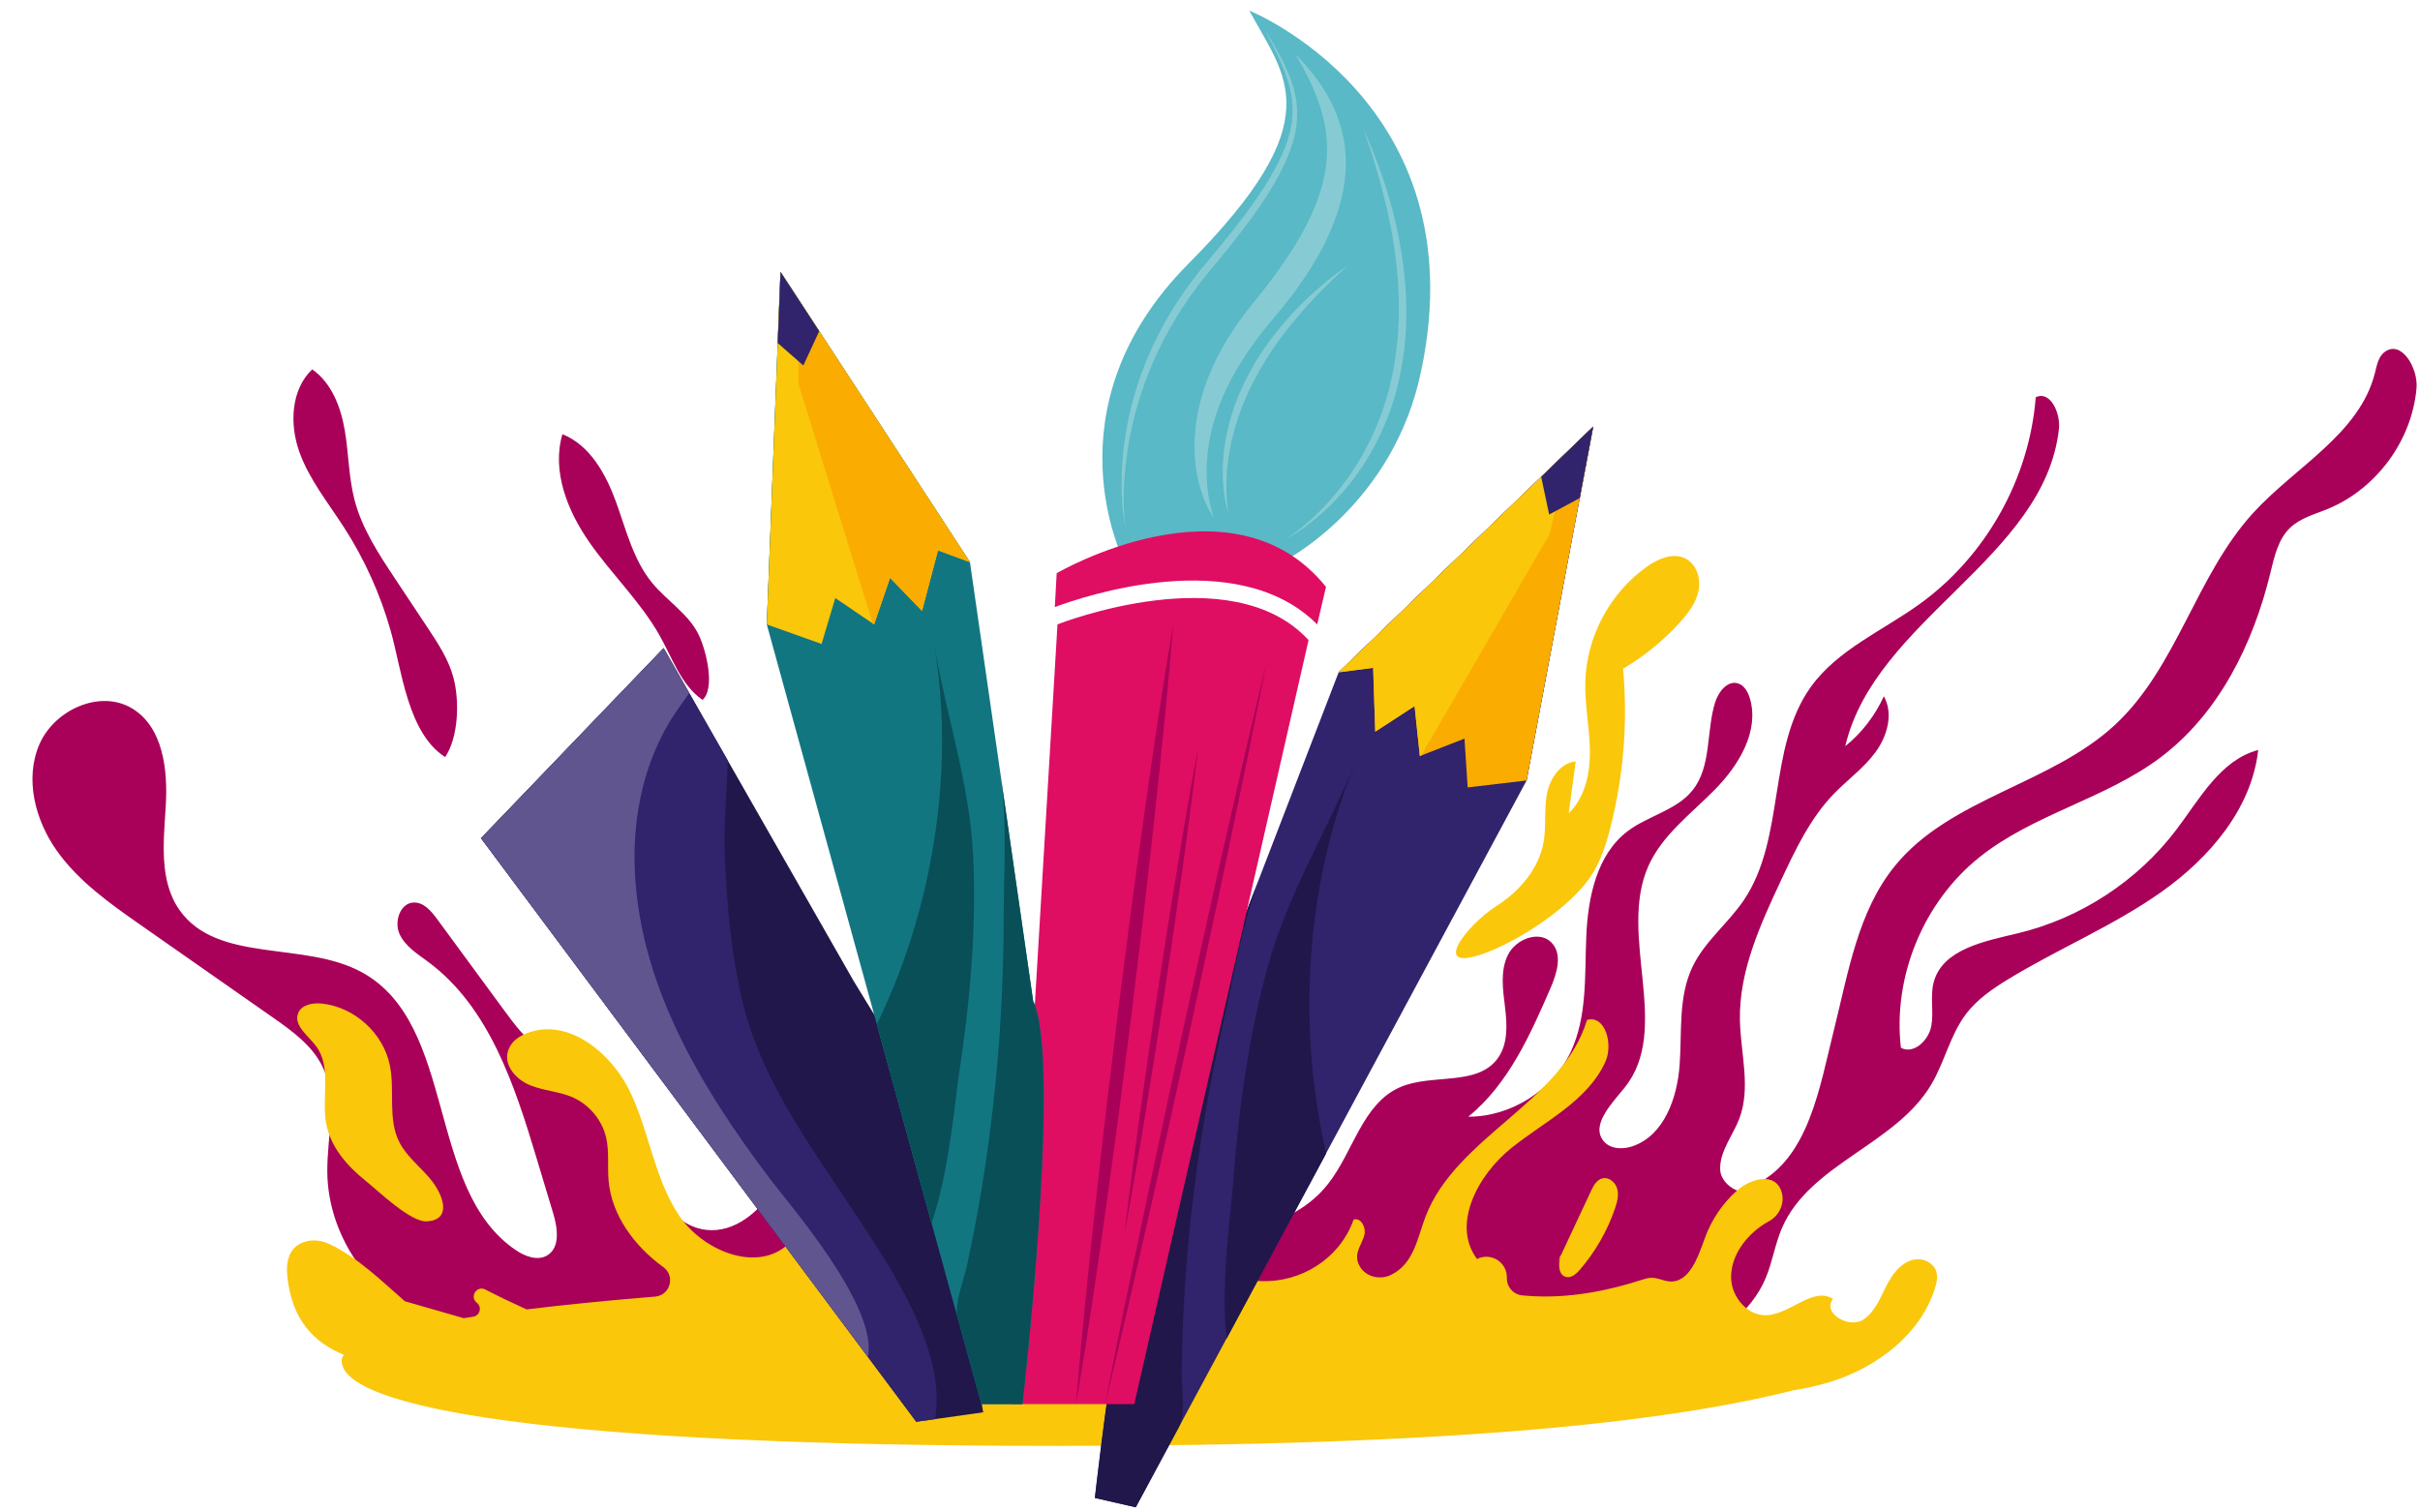 <?xml version="1.0" encoding="utf-8"?>
<!-- Generator: Adobe Illustrator 16.0.0, SVG Export Plug-In . SVG Version: 6.00 Build 0)  -->
<!DOCTYPE svg PUBLIC "-//W3C//DTD SVG 1.1//EN" "http://www.w3.org/Graphics/SVG/1.1/DTD/svg11.dtd">
<svg version="1.1" id="Layer_1" xmlns="http://www.w3.org/2000/svg" xmlns:xlink="http://www.w3.org/1999/xlink" x="0px" y="0px"
	 width="1280px" height="800px" viewBox="0 0 1280 800" enable-background="new 0 0 1280 800" xml:space="preserve">
<g>
	<path fill="#A90059" d="M224.604,697.181c-30.077-12.879-51.148-44.47-51.486-77.189c-0.194-18.78,5.634-38.721-2.474-55.661
		c-5.43-11.346-16.167-19.05-26.471-26.259c-23.188-16.218-46.379-32.438-69.568-48.659c-16.306-11.405-32.944-23.135-44.482-39.348
		c-11.536-16.215-17.181-38.067-9.294-56.34c7.887-18.273,32.139-29.311,49.136-18.962c16.246,9.89,18.846,32.234,17.727,51.222
		c-1.119,18.988-3.7,39.863,7.275,55.396c20.078,28.418,65.878,16.183,96.408,32.863c50.453,27.571,33.788,114.538,81.308,146.897
		c4.957,3.376,11.619,5.955,16.76,2.87c6.933-4.156,5.495-14.447,3.167-22.187c-2.956-9.82-5.912-19.641-8.871-29.461
		c-11.561-38.406-24.933-79.479-57.073-103.465c-5.761-4.298-12.315-8.284-15.317-14.817c-3.002-6.529,0.207-16.366,7.388-16.71
		c5.275-0.253,9.294,4.455,12.424,8.71c11.916,16.22,23.831,32.438,35.746,48.657c5.495,7.484,11.19,15.151,19.067,20.063
		c9.104,5.676,20.383,7.189,29.283,13.177c14.619,9.834,19.234,28.756,24.785,45.477c5.551,16.725,16.003,35.026,33.502,37.061
		c14.865,1.726,28.358-9.587,35.996-22.459c1.811-3.059,3.655-6.461,6.925-7.842c3.273-1.382,8.12,1.06,7.372,4.533
		c35.303-10.656,73.522-11.467,109.245-2.319c29.244,7.491,56.687,21.446,86.36,27.001c29.671,5.552,64.234,0.568,82.938-23.126
		c13.382-16.95,18.198-42.392,37.935-51.146c16.837-7.472,40.627-0.391,51.692-15.116c5.646-7.518,5.194-17.855,4.049-27.185
		c-1.148-9.331-2.638-19.296,1.503-27.739c4.14-8.438,16.646-13.271,23.135-6.47c5.856,6.139,2.812,16.144-0.562,23.927
		c-10.829,24.966-22.4,50.933-43.521,68.093c22.558,0.043,44.558-13.89,54.17-34.298c8.809-18.712,7.358-40.354,8.234-61.019
		c0.873-20.665,5.488-43.361,22.01-55.8c10.826-8.147,25.687-10.929,34.169-21.497c10.101-12.584,7.22-30.906,11.904-46.343
		c1.71-5.634,6.457-11.901,12.105-10.247c3.386,0.991,5.348,4.528,6.349,7.914c5.117,17.314-5.773,35.295-18.425,48.18
		c-12.646,12.885-27.977,24.097-35.299,40.601c-16.315,36.762,12.695,86.094-12.667,117.304
		c-7.011,8.626-18.072,19.943-10.774,28.33c3.612,4.149,10.148,4.262,15.338,2.431c16.521-5.831,23.425-25.534,24.681-43.012
		c1.253-17.477-0.771-35.916,6.758-51.737c6.417-13.492,18.894-23.041,27.242-35.426c22.221-32.979,12.198-80.494,35.432-112.767
		c14.191-19.716,37.94-29.658,57.634-43.879c34.938-25.232,57.962-66.289,61.27-109.26c7.65-3.752,13.208,8.334,12.267,16.805
		c-7.576,68.261-97.383,100.875-113.005,167.754c8.735-7.058,15.786-16.189,20.405-26.426c5.187,9.21,1.83,21.134-4.449,29.631
		c-6.282,8.499-15.075,14.755-22.374,22.394c-12.295,12.868-20.051,29.297-27.596,45.414
		c-10.955,23.398-22.145,47.835-21.706,73.668c0.3,17.637,5.959,35.978-0.373,52.442c-3.472,9.03-10.476,17.227-10.052,26.892
		c0.423,9.664,15.937,16.662,19.182,7.55c27.789-13.98,33.442-51.468,41.004-81.644c7.563-30.177,12.599-62.559,32.263-86.665
		c29.351-35.987,82.485-43.025,116.479-74.668c32.694-30.433,42.731-78.767,72.798-111.795
		c22.396-24.602,56.424-41.896,64.547-74.162c1.036-4.115,1.856-8.777,5.295-11.261c8.739-6.313,17.666,8.592,16.722,19.334
		c-2.441,27.683-21.305,53.29-47.015,63.818c-6.87,2.812-14.403,4.771-19.782,9.886c-6.446,6.133-8.438,15.452-10.541,24.097
		c-9.123,37.517-27.281,74.331-58.162,97.506c-29.291,21.979-67.435,29.953-95.953,52.921
		c-29.447,23.713-45.571,62.995-41.274,100.56c6.792,3.708,14.755-3.97,16.112-11.588c1.354-7.616-0.755-15.636,1.249-23.106
		c4.686-17.459,26.823-21.623,44.401-25.818c33.174-7.919,63.392-27.664,83.968-54.868c12.41-16.405,23.381-36.89,43.278-42.11
		c-3.468,31.01-25.697,57.007-51.158,75.04c-25.461,18.033-54.658,30.032-81.269,46.32c-8.109,4.961-16.117,10.457-21.915,17.99
		c-8.611,11.201-11.501,25.776-18.771,37.89c-18.959,31.588-64.241,41.786-78.804,75.627c-3.672,8.528-5.007,17.909-8.609,26.463
		c-7.863,18.673-25.933,31.524-45.188,37.814c-19.257,6.291-39.847,6.896-60.098,7.266c-151.651,2.746-303.279-4.784-454.766-12.312
		C327.725,706.512,267.059,715.354,224.604,697.181z"/>
	<g>
		<path fill="#FAC70B" d="M1021.384,668.513c-3.408-2.897-8.362-3.189-12.342-1.151c-12.479,6.388-12.617,23.076-23.201,30.451
			c-7.781,5.425-22.416-3.549-16.266-10.768c-10.642-6.688-22.643,8.141-35.2,8.619c-9.878,0.381-18.201-9.227-18.72-19.099
			c-0.672-12.819,9.157-24.771,19.835-30.515c5.646-3.036,8.743-9.604,6.807-15.717c-3.369-10.638-16.498-6.877-23.554-0.607
			c-7.595,6.749-13.472,15.418-16.936,24.97c-3.691,10.181-8.248,24.108-19.028,23.082c-2.591-0.245-5.009-1.466-7.591-1.798
			c-1.89-0.243-3.654-0.036-5.324,0.509c-20.17,6.579-41.067,10.563-62.218,8.893c-0.751-0.061-1.507-0.119-2.264-0.178
			c-4.819-0.377-8.507-4.46-8.365-9.292l0,0c0.236-8.24-8.435-13.722-15.773-9.976l0,0c-13.657-18.18,0.452-44.548,18.205-58.755
			c17.751-14.203,40.295-24.832,49.669-45.549c4.181-9.235,0.075-24.835-9.705-22.154c-13.103,43.518-69.133,61.564-85.404,103.999
			c-4.347,11.336-6.069,24.704-18.001,30.715c-6.477,3.265-14.603,1-17.443-5.67c-2.569-6.033,1.961-10.315,3.14-15.51
			c0.879-3.872-1.956-9.154-5.734-7.94c-0.053,0.145-0.105,0.292-0.158,0.437c-7.388,20.162-27.37,32.877-48.826,32.112
			c-54.294-1.936-46.221-2.999-107.887-2.999c-8.447,0-16.842,0.021-25.185,0.06c-42.691-8.502,22.722-14.732-20.832-14.785
			c-8.297-0.01-16.354,2.828-22.823,8.022l0,0c-9.944,3.74-19.163,7.205-29.106,10.946c-1.853,0.078-3.7,0.16-5.544,0.242
			c-2.999-0.935-5.915-2.175-8.622-3.623c-10.2-5.442-19.06-13.354-29.781-17.675c-16.722,15.845-45.903,3.767-58.472-15.543
			c-12.564-19.306-15.36-43.327-25.175-64.172c-10.2-21.655-34.358-41.179-56.749-30.804c-2.645,1.225-5.046,3.048-6.633,5.49
			c-5.699,8.757,1.938,17.921,10.295,21.294c7.171,2.895,15.195,3.213,22.292,6.28c8.861,3.829,15.694,12.045,17.847,21.455
			c1.696,7.415,0.607,15.166,1.283,22.738c1.647,18.434,13.782,34.63,28.742,45.52l0.227,0.163
			c6.486,4.709,3.599,14.937-4.39,15.586c-25.064,2.037-47.848,4.312-67.952,6.782c-7.372-3.331-14.662-6.841-21.859-10.536
			c-4.399-2.26-8.356,3.688-4.59,6.894l0.26,0.22c2.723,2.32,1.437,6.76-2.096,7.301c-1.67,0.256-3.317,0.516-4.935,0.774
			c-10.911-3.146-20.251-5.837-31.166-8.983c-12.598-10.949-24.49-22.823-39.635-30.121c-3.721-1.791-7.946-2.546-11.976-1.654
			c-10.124,2.238-11.391,11.396-10.513,19.198c2.567,22.827,14.268,34.515,29.864,40.916c-0.748,1.023-1.163,2.054-1.163,3.094
			c0,24.897,109.515,45.08,378.389,45.08c209.462,0,320.953-12.248,389.639-29.432c6.541-1.023,13.011-2.447,19.369-4.42
			c24.677-7.672,47.789-25.11,55.423-49.804C1024.831,676.909,1025.662,672.151,1021.384,668.513z"/>
		<path fill="#FAC70B" d="M172.516,594.268c2.257,12.347,11.099,22.505,20.912,30.334c6.575,5.246,23.65,21.918,32.341,21.415
			c13.431-0.777,8.934-13.879,1.752-22.524c-5.466-6.578-12.611-11.943-16.417-19.604c-6.075-12.231-2.175-26.998-4.888-40.384
			c-3.438-16.957-18.663-30.826-35.862-32.674c-4.826-0.519-10.742,0.485-12.605,4.968c-2.676,6.435,5.072,11.851,9.312,17.38
			C175.614,564.333,169.988,580.438,172.516,594.268z"/>
		<path fill="#FAC70B" d="M823.489,668.479c0.58-1.24,1.161-2.48,1.742-3.724c0.121-0.502,0.248-1,0.402-1.467L823.489,668.479z"/>
		<path fill="#FAC70B" d="M847.605,623.256c-3.058,0.729-4.767,3.898-6.1,6.743c-5.425,11.586-10.848,23.171-16.274,34.757
			c-1.067,4.403-0.856,9.936,3.346,10.713c2.739,0.509,5.173-1.706,7.001-3.813c8.209-9.473,14.569-20.543,18.621-32.408
			c1.145-3.353,2.112-6.975,1.204-10.401C854.497,625.422,851.049,622.432,847.605,623.256z"/>
	</g>
	<g>
		<polygon fill="#21174A" points="520.033,747.018 494.611,750.601 484.631,752.008 254.415,443.352 350.991,342.817 
			384.939,402.266 451.592,518.998 492.695,586.153 		"/>
		<path fill="#31236C" d="M494.611,750.601l-9.979,1.407l-25.569-34.281L254.415,443.352l96.576-100.534l13.589,23.801l20.36,35.647
			c-0.486,16.776-2.12,33.618-1.595,48.859c0.925,26.259,3.284,52.895,9.386,78.526c9.947,41.786,36.008,76.362,59.167,111.602
			C470.219,669.13,500.979,713.867,494.611,750.601z"/>
		<path fill="#61558F" d="M459.062,717.727L254.415,443.352l96.576-100.534l13.589,23.801c-2.55,3.61-5.099,7.081-7.283,10.316
			c-5.489,8.144-9.872,16.957-13.215,26.164c-6.069,16.668-8.727,34.649-8.455,52.302c0.978,63.562,34.988,119.688,72.151,168.82
			C417.644,637.244,464.479,691.048,459.062,717.727z"/>
	</g>
	<g>
		<g>
			<path fill="#31236C" d="M579.117,792.313l21.62,4.944l22.958-42.7l25.064-46.597l52.684-97.997l106.014-197.152l35.219-187.163
				L708.043,355.601l-41.674,108.136l-44.391,115.194C599.454,607.208,579.117,792.313,579.117,792.313z"/>
			<polygon fill="#31236C" points="708.043,355.601 726.293,353.235 727.401,387.011 748.205,373.47 750.996,399.896 
				751.787,399.584 774.602,390.676 776.283,416.489 807.456,412.812 835.565,263.44 836.297,259.588 838.77,246.448 
				842.675,225.648 828.078,239.734 815.163,252.196 			"/>
			<path fill="#31236C" d="M652.15,626.885c-0.306,4.404-1.154,11.757-2.03,20.655c-1.742,17.806-3.54,41.759-1.361,60.421
				l52.684-97.997c-0.233-0.965-0.449-1.923-0.669-2.884c-5.121-23.109-7.854-46.733-8.186-70.396
				c-0.668-45.24,7.063-91.744,24.49-133.624c-14.723,35.367-35.464,69.113-45.883,106.056
				C660.48,547.184,655.027,587.518,652.15,626.885z"/>
			<polygon fill="#31236C" points="708.043,355.601 726.293,353.235 727.401,387.011 748.205,373.47 750.996,399.896 
				751.787,399.584 819.759,282.333 825.799,255.917 836.297,259.588 838.77,246.448 828.078,239.734 815.163,252.196 			"/>
			<polygon fill="#31236C" points="815.163,252.196 819.397,272.142 835.565,263.44 842.675,225.648 			"/>
		</g>
		<polygon fill="#FAAC00" points="708.043,355.601 726.293,353.235 727.401,387.011 748.205,373.47 750.996,399.896 
			751.787,399.584 774.602,390.676 776.283,416.489 807.456,412.812 835.565,263.44 836.297,259.588 838.77,246.448 
			842.675,225.648 828.078,239.734 815.163,252.196 		"/>
		<path fill="#21174A" d="M579.117,792.313l21.62,4.944c0,0,22.958-42.697,22.958-42.7c3.438-6.393,1.19-21.05,1.292-28.268
			c0.161-11.234,0.43-22.452,1.024-33.681c1.26-23.88,3.474-47.711,6.626-71.413c3.619-27.214,8.477-54.261,14.556-81.032
			c5.653-24.884,10.063-52.783,19.176-76.427l-44.391,115.194C599.454,607.208,579.117,792.313,579.117,792.313z"/>
		<path fill="#21174A" d="M652.15,626.885c-0.306,4.404-1.154,11.757-2.03,20.655c-1.742,17.806-3.54,41.759-1.361,60.421
			l52.684-97.997c-0.233-0.965-0.449-1.923-0.669-2.884c-5.121-23.109-7.854-46.733-8.186-70.396
			c-0.668-45.24,7.063-91.744,24.49-133.624c-14.723,35.367-35.464,69.113-45.883,106.056
			C660.48,547.184,655.027,587.518,652.15,626.885z"/>
		<polygon fill="#FAC70B" points="708.043,355.601 726.293,353.235 727.401,387.011 748.205,373.47 750.996,399.896 
			751.787,399.584 819.759,282.333 825.799,255.917 836.297,259.588 838.77,246.448 828.078,239.734 815.163,252.196 		"/>
		<polygon fill="#31236C" points="815.163,252.196 819.397,272.142 835.565,263.44 842.675,225.648 		"/>
	</g>
	<g>
		<g>
			<path fill="#59B9C6" d="M594.795,297.348c0,0-42.291-81.251,33.728-157.788c76.017-76.541,51.418-98.408,32.284-133.944
				c0,0,120.259,48.293,91.107,189.525c-14.578,72.894-73.795,102.208-73.795,102.208H594.795z"/>
			<path fill="#86CBD3" d="M642.108,273.924c-3.293-4.659-5.518-10.06-7.201-15.592c-1.687-5.555-2.634-11.353-2.988-17.204
				c-0.722-11.726,1.151-23.594,4.727-34.829c1.851-5.601,4.107-11.053,6.69-16.342l2.037-3.906l1.03-1.951l1.115-1.893l2.241-3.787
				l2.385-3.685c3.175-4.925,6.755-9.537,10.374-14.101l5.205-6.451c1.664-2.186,3.398-4.327,5.001-6.544
				c3.303-4.374,6.449-8.839,9.397-13.402c2.953-4.551,5.771-9.182,8.229-13.946c2.5-4.745,4.686-9.617,6.541-14.573
				c1.805-4.971,3.206-10.053,4.071-15.216c1.799-10.324,1.106-21.006-1.905-31.409c-1.467-5.212-3.507-10.331-5.844-15.38
				c-0.581-1.267-1.216-2.505-1.827-3.765l-1.958-3.723l-2.024-3.716c-0.712-1.217-1.413-2.448-2.103-3.693
				c2.021,1.997,3.927,4.103,5.827,6.236c1.843,2.175,3.627,4.412,5.34,6.721c3.419,4.626,6.417,9.63,8.881,14.974
				c2.444,5.348,4.311,11.056,5.383,16.973c1.1,5.913,1.353,12.012,0.903,18.03c-0.866,12.093-4.679,23.664-9.679,34.308
				c-2.47,5.368-5.429,10.424-8.44,15.419c-1.565,2.458-3.137,4.912-4.807,7.281c-1.62,2.413-3.333,4.74-5.048,7.069
				c-1.72,2.33-3.55,4.55-5.322,6.828l-5.485,6.626c-1.715,2.102-3.522,4.144-5.173,6.294c-1.634,2.16-3.344,4.275-4.888,6.494
				l-2.369,3.296l-2.222,3.385c-1.528,2.234-2.838,4.579-4.274,6.871c-2.638,4.688-5.111,9.471-7.247,14.409
				c-4.179,9.891-7.102,20.354-8.08,31.179c-0.525,5.411-0.509,10.89,0,16.386c0.259,2.747,0.668,5.493,1.25,8.219
				C640.4,268.553,641.124,271.263,642.108,273.924z"/>
			<path fill="#86CBD3" d="M649.877,271.68c-1.06-3.022-1.735-6.182-2.228-9.358c-0.498-3.18-0.777-6.395-0.886-9.624
				c-0.227-6.451,0.275-12.935,1.365-19.316c2.158-12.778,6.683-25.13,12.863-36.494c6.151-11.403,13.973-21.81,22.731-31.233
				c8.756-9.435,18.528-17.861,29.015-25.185c-9.417,8.652-18.451,17.63-26.627,27.311c-2.01,2.446-4.064,4.848-5.964,7.376
				c-0.958,1.256-1.955,2.48-2.88,3.762l-2.732,3.863c-0.93,1.277-1.798,2.591-2.658,3.911c-0.856,1.322-1.758,2.617-2.575,3.962
				c-1.613,2.706-3.264,5.388-4.708,8.185c-3.03,5.509-5.712,11.217-7.916,17.102c-2.27,5.862-4.039,11.905-5.419,18.048
				c-1.322,6.145-2.248,12.406-2.493,18.722c-0.185,3.157-0.151,6.327,0.006,9.493C648.948,265.37,649.234,268.546,649.877,271.68z"
				/>
			<path fill="#86CBD3" d="M595.215,278.97c-1.217-5.981-1.706-12.097-1.906-18.204c-0.174-6.112,0-12.241,0.492-18.351
				c1.05-12.209,3.389-24.334,7.015-36.08c3.533-11.779,8.46-23.119,14.284-33.956c5.872-10.818,12.893-20.989,20.632-30.541
				c3.884-4.781,7.831-9.321,11.646-14.066c3.812-4.72,7.562-9.491,11.17-14.352c7.264-9.676,14.032-19.772,19.117-30.626
				c2.473-5.44,4.494-11.11,5.386-16.98c0.531-2.925,0.63-5.899,0.601-8.867c-0.089-2.971-0.513-5.927-1.092-8.862
				c-1.263-5.855-3.393-11.551-5.942-17.057c-2.548-5.509-5.38-10.908-8.224-16.3c3.228,5.171,6.388,10.391,9.202,15.823
				c2.841,5.41,5.304,11.079,6.922,17.075c0.731,3.012,1.273,6.088,1.483,9.207c0.15,3.112,0.154,6.261-0.286,9.358
				c-0.721,6.229-2.727,12.199-5.124,17.897c-2.431,5.704-5.403,11.129-8.629,16.365c-3.215,5.247-6.679,10.317-10.288,15.27
				c-7.172,9.922-15.064,19.344-22.771,28.711c-15.337,18.619-27.429,39.938-35.053,62.872c-3.819,11.456-6.549,23.298-8.061,35.32
				C594.23,254.634,593.804,266.863,595.215,278.97z"/>
			<path fill="#86CBD3" d="M680.242,285.044c8.412-5.509,15.896-12.275,22.556-19.697c6.662-7.422,12.595-15.477,17.508-24.113
				c4.898-8.64,8.963-17.738,11.994-27.183c3.062-9.435,5.085-19.188,6.273-29.035l0.439-3.696c0.157-1.23,0.299-2.464,0.347-3.706
				l0.447-7.437c0.124-2.48,0.042-4.969,0.075-7.454l0.01-3.729c-0.021-1.242-0.118-2.483-0.165-3.726l-0.359-7.458
				c-0.207-2.482-0.502-4.956-0.749-7.435c-0.405-4.973-1.335-9.879-2.044-14.822c-0.314-2.478-0.908-4.907-1.391-7.358
				l-1.496-7.349c-1.178-4.859-2.414-9.71-3.657-14.563c-1.424-4.8-2.796-9.628-4.269-14.427c-1.65-4.736-3.251-9.497-4.823-14.281
				c8.205,18.352,14.892,37.525,18.781,57.395c3.908,19.822,5.477,40.324,2.918,60.547c-1.292,10.082-3.386,20.099-6.663,29.751
				c-3.323,9.625-7.582,18.94-12.929,27.593c-5.272,8.702-11.689,16.665-18.801,23.864c-3.616,3.546-7.389,6.923-11.378,10.024
				C688.888,279.85,684.701,282.704,680.242,285.044z"/>
		</g>
		<g>
			<g>
				<path fill="#DF0E62" d="M696.702,330.271l4.654-19.848c-49.494-61.577-142.452-7.245-142.452-7.245l-0.984,17.918
					C571.991,315.82,654.112,287.606,696.702,330.271z"/>
				<path fill="#DF0E62" d="M692.128,338.588c-40.683-44.465-131.881-8.698-132.797-8.334L534.76,742.673h65.189L692.128,338.588z"
					/>
			</g>
			<path fill="#A90059" d="M620.525,330.271c-2.792,34.553-6.295,69.015-10.045,103.448c-1.811,17.226-3.877,34.419-5.823,51.625
				l-6.22,51.575l-6.61,51.528c-2.34,17.156-4.544,34.334-7.018,51.474c-4.806,34.302-9.868,68.572-15.646,102.752
				c2.785-34.554,6.283-69.019,10.036-103.45c1.808-17.224,3.881-34.416,5.823-51.626l6.229-51.572l6.621-51.524
				c2.335-17.16,4.547-34.333,7.02-51.478C609.699,398.721,614.758,364.453,620.525,330.271z"/>
			<path fill="#A90059" d="M669.768,350.945c-3.162,16.458-6.555,32.867-9.826,49.305l-10.196,49.224
				c-6.836,32.808-13.988,65.547-20.966,98.322c-7.264,32.717-14.376,65.461-21.783,98.145l-11.184,49.011
				c-3.855,16.308-7.592,32.644-11.555,48.928c3.159-16.458,6.552-32.87,9.822-49.305l10.193-49.225
				c6.843-32.808,13.985-65.55,20.973-98.322c7.273-32.712,14.373-65.464,21.792-98.145l11.179-49.011
				C662.07,383.566,665.809,367.229,669.768,350.945z"/>
			<path fill="#A90059" d="M633.753,395.349c-2.549,21.505-5.328,42.97-8.336,64.405c-2.956,21.438-6.121,42.849-9.33,64.251
				c-3.271,21.393-6.591,42.78-10.118,64.134c-3.478,21.359-7.185,42.687-11.125,63.979c2.545-21.502,5.321-42.97,8.329-64.402
				c2.959-21.442,6.125-42.852,9.337-64.252c3.277-21.393,6.594-42.778,10.124-64.132
				C626.112,437.967,629.819,416.643,633.753,395.349z"/>
		</g>
	</g>
	<g>
		<g>
			<path fill="#127681" d="M540.796,742.666h-21.728l-12.604-45.801l-13.763-49.988l-28.918-105.114l-58.202-211.482l7.244-186.472
				l100.213,153.546l16.187,112.395l17.24,119.732C561.802,561.413,540.796,742.666,540.796,742.666z"/>
			<polygon fill="#127681" points="513.038,297.354 496.123,291.107 487.685,323.127 470.774,305.649 462.332,330.281 
				461.647,329.808 441.799,316.316 434.556,340.603 405.581,330.281 411.358,181.461 411.502,177.623 412.011,164.527 
				412.825,143.809 423.69,160.452 433.306,175.178 			"/>
			<path fill="#127681" d="M507.169,568.693c-0.669,4.273-1.467,11.482-2.572,20.177c-2.228,17.387-5.738,40.656-11.896,58.007
				l-28.918-105.114c0.433-0.869,0.849-1.739,1.266-2.608c9.943-20.954,17.712-42.924,23.197-65.452
				c10.521-43.068,13.293-89.181,5.794-132.991c6.338,37.001,18.778,73.767,20.661,111.329
				C516.621,490.745,513.019,530.459,507.169,568.693z"/>
			<polygon fill="#127681" points="513.038,297.354 496.123,291.107 487.685,323.127 470.774,305.649 462.332,330.281 
				461.647,329.808 422.332,202.959 422.332,176.408 411.502,177.623 412.011,164.527 423.69,160.452 433.306,175.178 			"/>
			<polygon fill="#127681" points="433.306,175.178 424.904,193.307 411.358,181.461 412.825,143.809 			"/>
		</g>
		<polygon fill="#FAC70B" points="513.038,297.354 496.123,291.107 487.685,323.127 470.774,305.649 462.332,330.281 
			461.647,329.808 441.799,316.316 434.556,340.603 405.581,330.281 411.358,181.461 411.502,177.623 412.011,164.527 
			412.825,143.809 423.69,160.452 433.306,175.178 		"/>
		<path fill="#094F58" d="M540.796,742.666h-21.728l-12.604-45.801c-1.887-6.857,3.46-20.366,4.937-27.286
			c2.303-10.765,4.495-21.54,6.381-32.396c4.012-23.085,7.103-46.329,9.268-69.661c2.487-26.783,3.756-53.683,3.796-80.581
			c0.036-25.005,1.919-52.616-1.621-77.192l17.24,119.732C561.802,561.413,540.796,742.666,540.796,742.666z"/>
		<path fill="#094F58" d="M507.169,568.693c-0.669,4.273-1.467,11.482-2.572,20.177c-2.228,17.387-5.738,40.656-11.896,58.007
			l-28.918-105.114c0.433-0.869,0.849-1.739,1.266-2.608c9.943-20.954,17.712-42.924,23.197-65.452
			c10.521-43.068,13.293-89.181,5.794-132.991c6.338,37.001,18.778,73.767,20.661,111.329
			C516.621,490.745,513.019,530.459,507.169,568.693z"/>
		<polygon fill="#FAAC00" points="513.038,297.354 496.123,291.107 487.685,323.127 470.774,305.649 462.332,330.281 
			461.647,329.808 422.332,202.959 422.332,176.408 411.502,177.623 412.011,164.527 423.69,160.452 433.306,175.178 		"/>
		<polygon fill="#31236C" points="433.306,175.178 424.904,193.307 411.358,181.461 412.825,143.809 		"/>
	</g>
	<path fill="#A90059" d="M369.799,336.269c-5.256-11.389-16.902-18.276-24.868-27.965c-9.976-12.137-13.732-28.028-19.1-42.796
		c-5.364-14.768-13.775-30.002-28.351-35.863c-5.738,19.572,2.693,40.634,14.373,57.351c11.682,16.717,26.71,31.072,36.835,48.777
		c6.748,11.802,11.423,26.518,22.896,34.426C378.25,364.29,373.817,344.973,369.799,336.269z"/>
	<path fill="#A90059" d="M239.83,358.406c-2.526-9.545-8.071-17.96-13.526-26.19c-5.794-8.731-11.584-17.462-17.378-26.193
		c-8.625-13.003-17.391-26.312-21.354-41.405c-3.174-12.084-3.118-24.766-5.227-37.08c-2.107-12.314-6.968-25.019-17.203-32.178
		c-11.268,10.729-12.047,28.923-6.83,43.583c5.216,14.661,15.263,26.991,23.689,40.073c10.813,16.783,19.126,35.177,24.582,54.385
		c5.945,20.93,8.989,54.322,28.886,67.043C242.526,389.833,243.13,370.875,239.83,358.406z"/>
	<path fill="#FAC70B" d="M841.354,463.613c5.207-7.768,8.104-16.837,10.423-25.896c6.998-27.352,9.274-55.904,6.7-84.02
		c11.167-6.576,21.329-14.851,30.034-24.455c4.414-4.872,8.578-10.342,9.888-16.79c1.306-6.444-1.03-14.04-6.894-17.016
		c-6.561-3.327-14.507,0.102-20.51,4.354c-19.49,13.797-31.905,37.1-32.481,60.977c-0.293,12.051,2.243,24.011,2.421,36.066
		c0.174,12.055-2.478,24.982-11.197,33.311c1.228-9.132,2.454-18.267,3.681-27.397c-8.313,0.793-13.814,9.374-15.284,17.594
		c-1.472,8.222-0.239,16.743-1.673,24.972c-2.487,14.303-12.873,26.229-25.116,34.022c-15.462,9.844-36.573,36.591-4.508,24.264
		C804.724,496.723,830.611,479.638,841.354,463.613z"/>
</g>
</svg>
